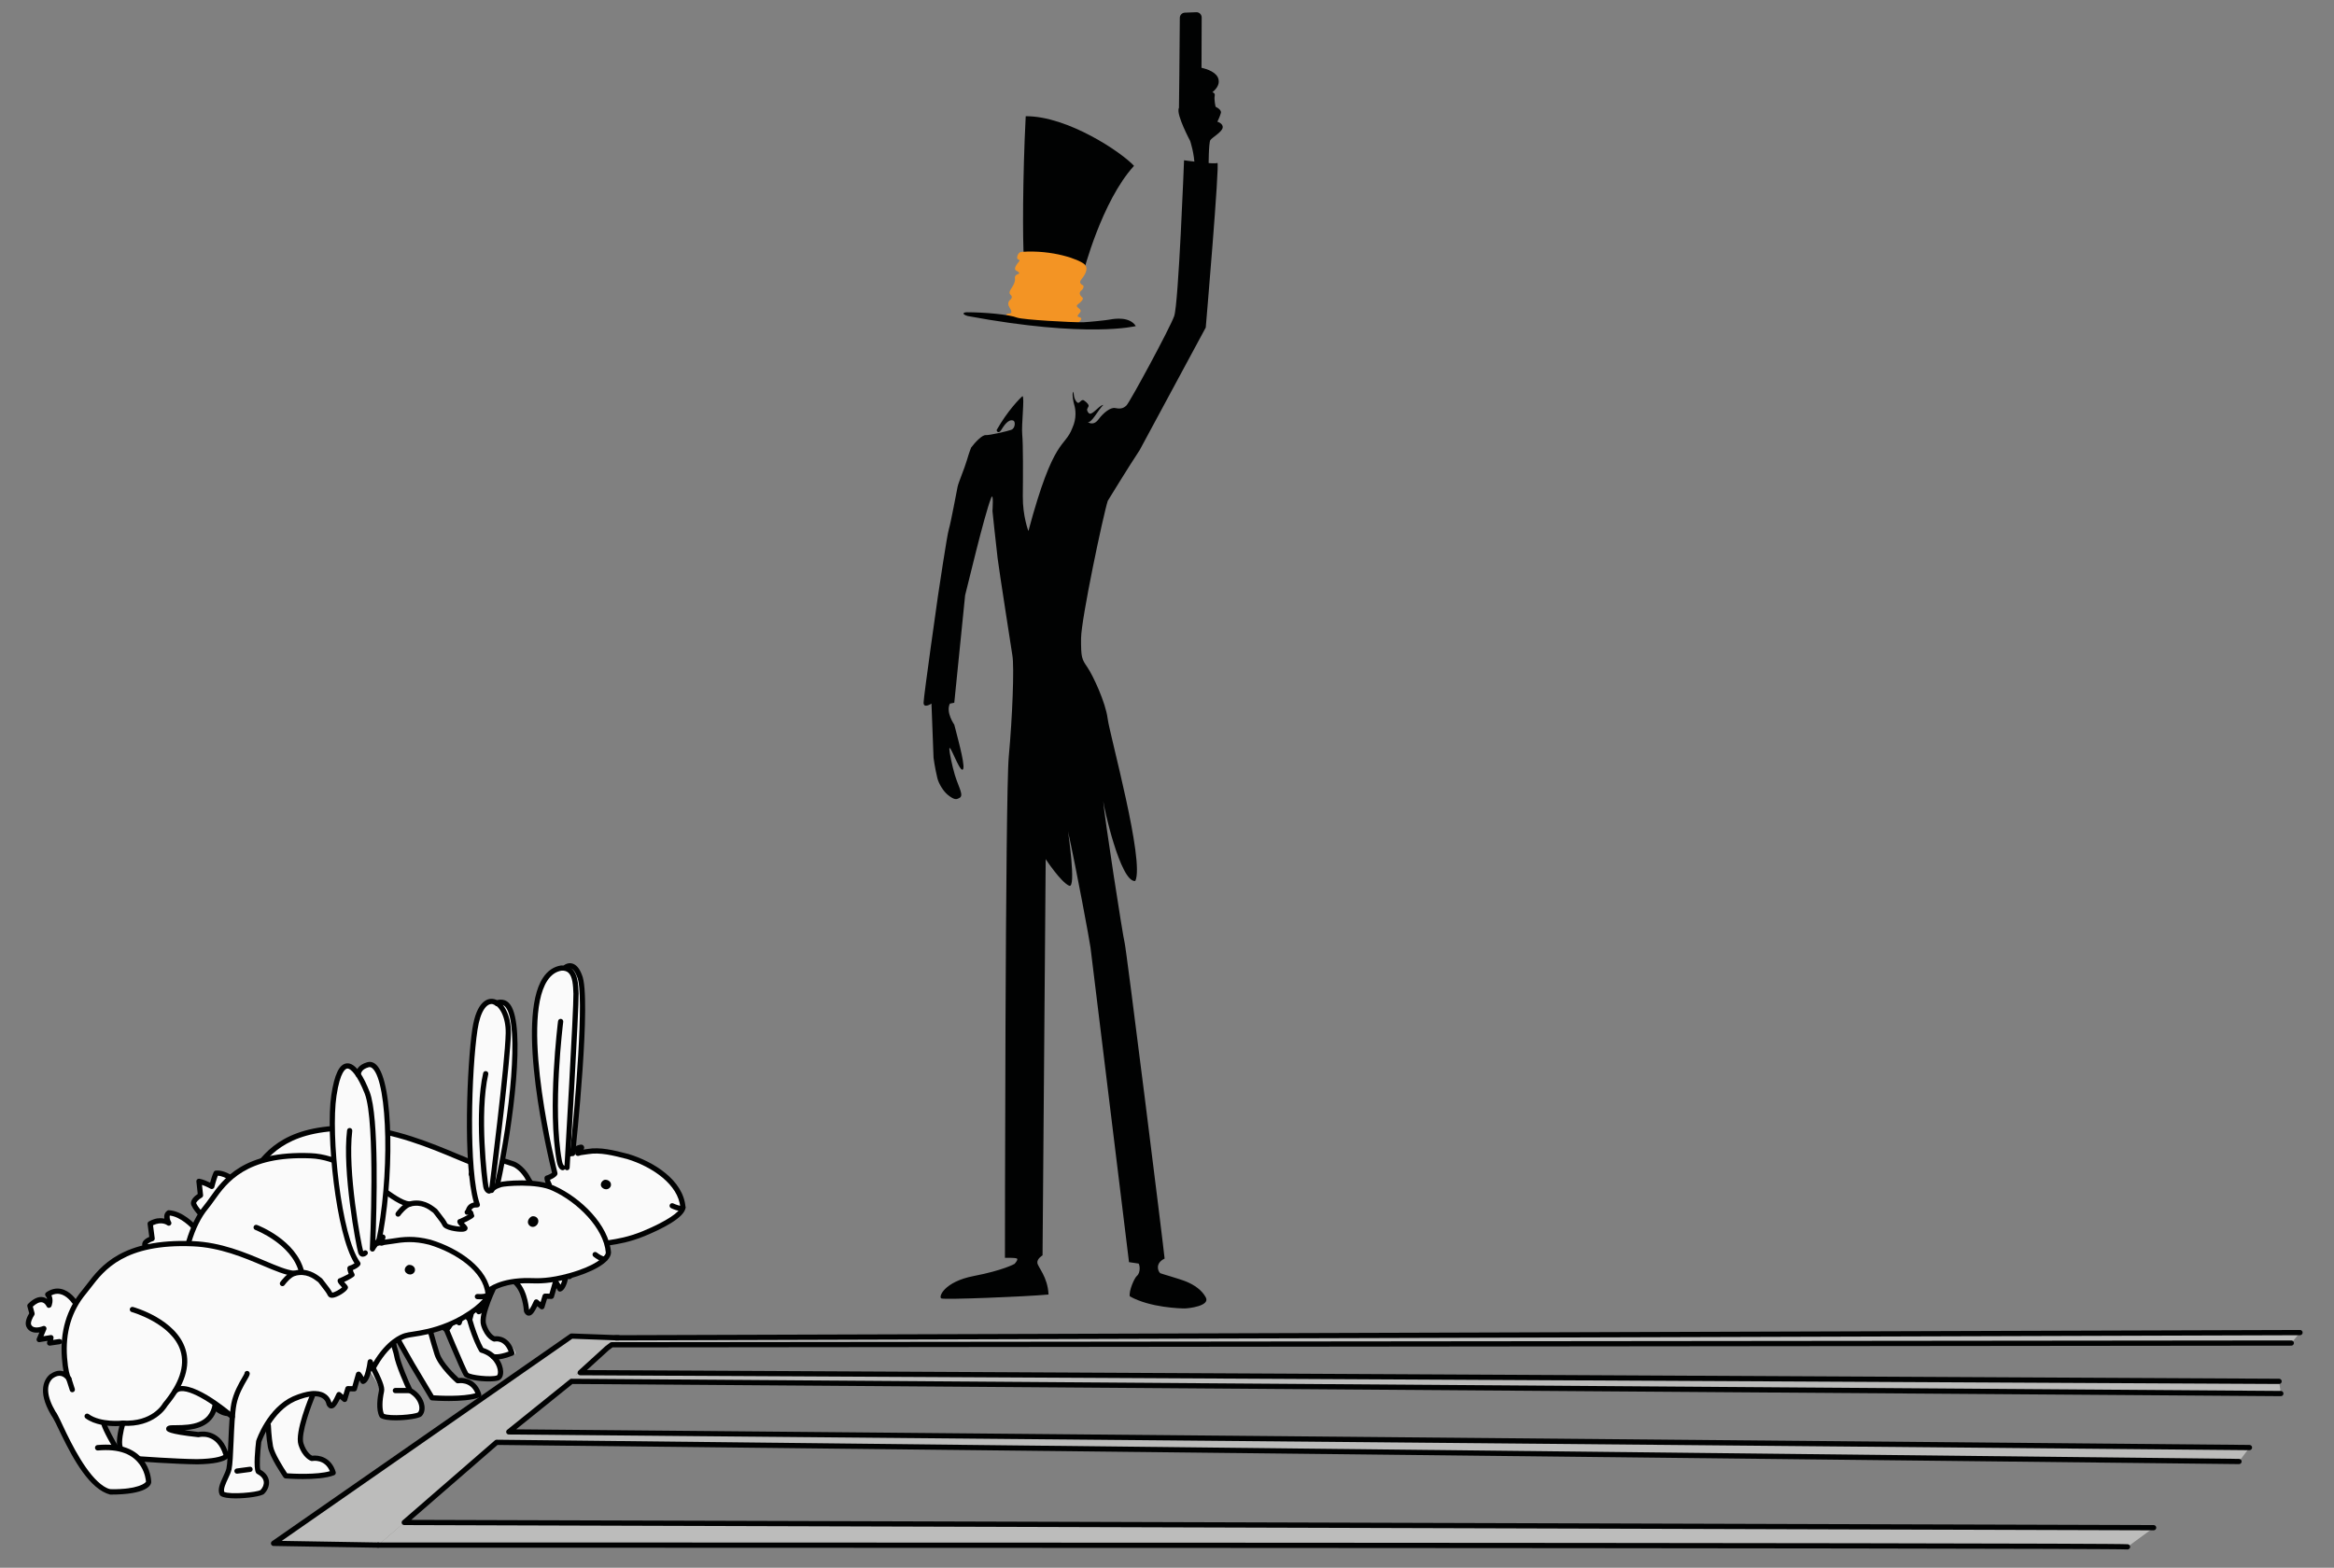 <?xml version="1.0" encoding="utf-8"?>
<!-- Generator: Adobe Illustrator 16.0.0, SVG Export Plug-In . SVG Version: 6.00 Build 0)  -->
<!DOCTYPE svg PUBLIC "-//W3C//DTD SVG 1.1//EN" "http://www.w3.org/Graphics/SVG/1.1/DTD/svg11.dtd">
<svg version="1.1" xmlns="http://www.w3.org/2000/svg" xmlns:xlink="http://www.w3.org/1999/xlink" x="0px" y="0px" width="446.5px"
	 height="300px" viewBox="0 0 446.5 300" enable-background="new 0 0 446.5 300" xml:space="preserve">
<rect x="0" y="0" width="446.5" height="300" fill="#808080" stroke="none"/>
<g id="Boden">
	<g id="Ebene_9">
	</g>
	<g>
		<polygon fill="#BCBCBB" points="436,264.334 111,262.667 107.75,264.125 436.333,266.667 		"/>
	</g>
	<g>
		<polygon fill="#BCBCBB" points="52.333,295.333 72.333,295.667 118.333,256 109.333,255.667 		"/>
	</g>
	<g>
		<polygon fill="#BCBCBB" points="94.999,276 428.333,279.667 430.333,277 97.333,274 		"/>
	</g>
	<g>
		<path fill="#BCBCBB" d="M412,292.334l-334.667-1.001l-5,4.334c0,0,331.667,0,334.667,0.333L412,292.334z"/>
	</g>
	<g>
		<polygon fill="#BCBCBB" points="117.75,256 440,255 438.333,257 117,257.333 		"/>
	</g>
	<g>
		<path fill="#010202" d="M117.75,256.5c-0.275,0-0.499-0.223-0.5-0.498c-0.001-0.276,0.222-0.501,0.499-0.502l322.249-1
			c0.001,0,0.002,0,0.002,0c0.275,0,0.499,0.223,0.5,0.498c0.001,0.276-0.223,0.501-0.498,0.502l-322.25,1
			C117.751,256.5,117.751,256.5,117.75,256.5z"/>
	</g>
	<g>
		<path fill="#010202" d="M407.001,296.5c-0.019,0-0.037-0.001-0.056-0.003c-3.245-0.326-331.298-0.33-334.612-0.33
			c-0.276,0-0.5-0.224-0.5-0.5s0.224-0.5,0.5-0.5c13.543,0,331.729,0.004,334.721,0.336c0.275,0.03,0.473,0.277,0.442,0.552
			C407.469,296.311,407.252,296.5,407.001,296.5z"/>
	</g>
	<g>
		<path fill="#010202" d="M436,264.834c-0.001,0-0.002,0-0.003,0l-325-1.667c-0.206-0.001-0.391-0.128-0.464-0.32
			s-0.022-0.411,0.13-0.55l5.125-4.667l0.908-0.694c0.087-0.066,0.193-0.103,0.303-0.103l321.333-0.333c0.001,0,0.001,0,0.001,0
			c0.276,0,0.5,0.224,0.5,0.499c0,0.276-0.224,0.501-0.499,0.501l-321.165,0.333l-0.741,0.564l-4.145,3.776l323.719,1.66
			c0.275,0.001,0.498,0.227,0.497,0.503C436.499,264.612,436.275,264.834,436,264.834z"/>
	</g>
	<g>
		<path fill="#010202" d="M72.333,296.167c-0.002,0-0.005,0-0.008,0l-20-0.334c-0.217-0.004-0.407-0.146-0.47-0.354
			c-0.063-0.207,0.015-0.432,0.193-0.556l57-39.666c0.089-0.062,0.194-0.089,0.304-0.09l9,0.333
			c0.276,0.011,0.491,0.242,0.481,0.519c-0.01,0.276-0.256,0.483-0.518,0.481l-8.833-0.327L53.89,294.859l18.452,0.308
			c0.276,0.005,0.496,0.232,0.492,0.509C72.829,295.948,72.606,296.167,72.333,296.167z"/>
	</g>
	<g>
		<path fill="#010202" d="M430.333,277.5c-0.001,0-0.003,0-0.005,0l-332.999-3c-0.211-0.002-0.398-0.137-0.468-0.336
			s-0.006-0.421,0.159-0.554l11.999-9.667c0.089-0.072,0.187-0.126,0.317-0.11l327.001,2.334c0.275,0.002,0.498,0.228,0.496,0.504
			c-0.002,0.274-0.226,0.496-0.5,0.496c-0.001,0-0.002,0-0.004,0l-326.822-2.333l-10.772,8.679l331.603,2.987
			c0.275,0.003,0.498,0.229,0.495,0.505C430.83,277.279,430.607,277.5,430.333,277.5z"/>
	</g>
	<g>
		<path fill="#010202" d="M412,292.834c0,0-0.001,0-0.002,0l-334.666-1.001c-0.208-0.001-0.395-0.131-0.467-0.326
			s-0.017-0.415,0.141-0.552l17.666-15.333c0.092-0.08,0.227-0.13,0.333-0.122l333.334,3.667c0.275,0.003,0.497,0.229,0.494,0.506
			c-0.003,0.273-0.227,0.494-0.5,0.494c-0.002,0-0.004,0-0.006,0l-333.144-3.665l-16.515,14.335l333.334,0.997
			c0.275,0.001,0.499,0.226,0.498,0.502C412.499,292.611,412.275,292.834,412,292.834z"/>
	</g>
</g>
<g id="Magier">
	<g>
		<path fill="#010202" d="M207.259,52.096c0,0,3.486-13.585,9.68-20.358c-2.304-2.531-12.656-9.548-20.716-9.499
			c-0.597,11.612-0.603,23.919-0.354,27.1c3.466,0.009,8.808,1.208,11.339,2.95"/>
	</g>
	<g>
		<path fill="#F39424" d="M206.248,61.778c0,0,1.074-0.812,0.358-1.029c-0.716-0.216-0.461-0.322-0.22-0.668
			c0.242-0.346,0.639-0.558,0.056-1.025c-0.583-0.468-0.62-0.584,0.057-1.057c0.862-0.763,0.751-0.971,0.369-1.25
			c-0.315-0.285-0.479-0.801-0.012-1.162c0.466-0.36,0.515-0.894,0.328-0.985c-0.187-0.091-0.881-0.448-0.358-1.085
			c0.522-0.639,1.627-2.098,0.597-2.981c-1.031-0.883-6-2.772-12.024-2.337c-0.624,0.02-1.051,1.197-0.682,1.394
			s0.417,0.189,0.199,0.49c-0.219,0.302-1.256,1.406-0.417,1.75c0.446,0.209,0.626,0.506,0.309,0.602
			c-0.316,0.097-0.726,0.292-0.646,0.828c0.081,0.535-0.165,1.12-0.594,1.772c-0.429,0.652-0.629,1.036-0.208,1.416
			c0.421,0.379,0.077,0.774-0.083,0.894c-0.161,0.119-0.683,0.647-0.18,1.436c0.505,0.79,0.493,1.201,0.014,1.21
			c-0.479,0.009-1.09,0.167,0.069,0.933C194.443,61.356,204.041,62.36,206.248,61.778"/>
	</g>
	<g>
		<path fill="#010202" d="M217.282,62.395c0,0-9.092,2.359-32.149-1.919c-1.164-0.346-0.944-0.692-0.188-0.724
			c3.302,0,8.083,0.409,9.657,1.038c1.258,0.41,10.319,0.912,12.614,0.881c1.195-0.063,4.404-0.377,5.19-0.535
			C213.193,60.979,216.117,60.539,217.282,62.395z"/>
	</g>
	<g>
		<path fill="#010202" d="M184.63,113.91c0.239-0.809,3.685-15.444,4.985-18.645c0.506-1.249,0.248,2.507,0.248,2.507
			s0.6,5.878,0.987,9.077c0.255,2.114,2.821,18.564,2.821,18.564c0.383,2.114,0,11.929-0.689,19.359
			c-0.688,7.429-0.733,95.927-0.733,95.927s1.989-0.068,2.295,0.134c0.307,0.205-0.459,1.022-0.459,1.022s-2.142,1.227-7.805,2.318
			c-5.662,1.091-6.809,4.021-6.197,4.295c0.612,0.272,16.068-0.342,20.505-0.751c-0.152-3.407-2.064-5.247-2.142-6.065
			c-0.077-0.819,0.996-1.432,0.996-1.432l0.602-75.821c0,0,2.856,4.362,4.489,5.09c1.433,0.639-0.258-10.606-0.204-10.359
			c1.632,7.451,4.146,21.015,4.286,22.175c0.228,1.908,7.367,60.216,7.367,60.216s0.917,0.136,1.836,0.271
			c0.23,0.273,0.413,1.734-0.331,2.364c-0.509,0.432-1.581,2.953-1.351,3.908c3.876,2.181,9.793,2.316,10.481,2.316
			c0.688,0,4.938-0.461,4.056-2.111c-0.766-1.432-2.218-2.388-3.672-3c-1.271-0.537-4.968-1.562-5.051-1.637
			c-0.459-0.408-0.994-1.908,0.841-2.794c-0.152-1.909-7.343-59.42-7.647-60.443c-0.307-1.021-4.006-24.856-4.082-27.083
			c0,0.75,3.264,15.632,6.121,15.27c1.837-3.75-4.908-28.021-5.291-31.087c-0.382-3.068-2.806-8.249-3.877-9.816
			c-1.071-1.567-1.229-1.841-1.206-5.519c0.022-3.678,4.212-23.5,5.106-26.319c0,0,4.091-6.688,6.103-9.708l12.644-23.461
			c0,0,2.727-31.833,2.223-31.499c-0.503,0.335-6.375-0.503-6.375-0.503s-1.048,27.471-1.887,29.82
			c-0.839,2.349-8.451,16.416-9.121,17.086c-0.671,0.672-1.343,0.672-2.182,0.504c-0.838-0.168-2.181,0.839-3.187,2.181
			c-1.006,1.343-2.014,0.504-2.014,0.504c0.738,0.17,1.88-2.213,2.951-3.293c-0.958,0.148-2.25,2.317-2.852,1.51
			c-0.491-0.669-0.147-0.798,0-1.174c0.186-0.306-0.285-0.799-0.838-1.174c-0.553-0.375-0.859,0.704-1.265,0.397
			s-0.645-0.909-0.701-1.534c-0.057-0.625-0.074-0.681-0.185-0.273c-0.11,0.409,0.074,1.568,0.295,2.318
			c0.223,0.749,0.493,2.478-0.393,4.387c-1.476,3.851-3.526,1.503-8.395,19.691c0,0-1.107-2.852-1.07-6.669
			c0.036-3.817,0.074-9.85-0.111-11.792c-0.184-1.943,0.481-7.099,0.055-7.36c-0.538,0.454-2.882,2.836-4.948,6.484
			c0,0.34,0.406,0.715,0.848,0.034c0.443-0.683,1.365-2.284,2.397-1.807c0.369,0.238,0.296,1.465-0.442,1.738
			c-0.738,0.271-4.213,1.07-4.883,1.013c-0.669-0.057-1.987,1.297-2.804,2.386c0,0-0.368,0.886-0.811,2.419
			c-0.443,1.534-1.586,4.194-1.771,5.046c-0.184,0.853-1.303,6.935-1.672,8.127c-0.369,1.193-1.983,12.112-2.095,12.828
			c0,0-2.746,19.232-2.746,20.406s1.509,0.167,1.509,0.167l0.176,4.591l0.222,5.789c0,0,0.239,1.866,0.73,3.884
			c0.268,1.102,1.177,2.522,1.955,3.163c1.426,1.174,1.783,0.841,2.18,0.671c1.049-0.45-0.021-1.934-0.787-4.431
			c-0.521-1.699-1.057-4.421-1.057-4.964c0-1.343,1.844,4.11,2.516,3.942c0.67-0.168-0.565-4.758-1.572-8.618
			c0,0-1.678-2.349-0.839-4.027c0.839-0.167,0.839-0.167,0.839-0.167L184.63,113.91z"/>
	</g>
	<g>
		<path fill="#010202" d="M182.423,123.682"/>
	</g>
	<g>
		<path fill="#010202" d="M231.209,31.845c0,0,0-4.53,0.335-5.033c0.336-0.502,2.181-1.51,2.349-2.349
			c0.167-0.838-1.007-1.175-1.007-1.175s0.504-1.006,0.671-1.677c0.168-0.671-1.006-1.175-1.006-1.175s-0.335-1.342-0.168-2.18
			c0.168-0.839-1.678-0.839-1.678-0.839s1.51-2.349,0.503-3.859c-1.006-1.51-5.201,6.04-5.704,7.214
			c-0.503,1.174,2.181,6.208,2.181,6.208s0.839,2.516,0.839,4.865"/>
	</g>
	<g>
		<path fill="#010202" d="M226.535,20.765c0.034-0.24,0.167-17.343,0.167-17.343l2.181-0.084l-0.034,10.474
			c0,0,5.866,0.785,1.963,3.43"/>
		<path fill="#010202" d="M226.536,21.765c-0.046,0-0.093-0.003-0.141-0.01c-0.527-0.074-0.9-0.547-0.857-1.071
			c0.026-0.599,0.112-10.633,0.164-17.271c0.004-0.534,0.428-0.971,0.961-0.991l2.181-0.084c0.275-0.019,0.537,0.09,0.733,0.28
			c0.196,0.189,0.307,0.45,0.306,0.723l-0.031,9.635c1.188,0.265,2.939,0.875,3.252,2.204c0.231,0.982-0.351,1.954-1.731,2.889
			c-0.458,0.311-1.079,0.19-1.389-0.267c-0.31-0.457-0.19-1.079,0.267-1.389c0.613-0.416,0.814-0.685,0.877-0.794
			c-0.277-0.293-1.412-0.683-2.412-0.816c-0.498-0.066-0.869-0.492-0.867-0.995l0.03-9.431l-0.185,0.007
			c-0.128,16.225-0.158,16.438-0.17,16.52C227.455,21.404,227.026,21.765,226.536,21.765z"/>
	</g>
</g>
<g id="Hase_3">
	<g id="Ebene_4_Kopie_2">
		<g>
			<path fill="#FAFAFA" d="M95.475,244.451c4.253-0.654,5.561,5.97,5.643,6.869c1.063-0.49,1.485-2.179,1.485-2.179l1.064,0.908
				l0.612-2.018l1.208,0.027l0.777-2.709l0.989,1.472c0,0,1.219-2.126,1.219-3.843c0.491,0.326,0.478,1.293,0.478,1.293
				s2.734-5.342,6.169-6.2c3.435-0.858,12.497-2.536,15.522-6.543c-1.034-5.912-7.605-11.94-19.627-11.04
				c-0.992,0.073,0.246-0.9-1.39-0.409c1.227-7.359,3.026-33.122,0.164-35.247c-1.308,0-1.227,0.326-1.227,0.326
				s-1.227-0.163-2.699,0.572c-2.699,1.636-5.889,8.506-0.572,34.758l0.866,4.071l-1.494,0.868l0.394,1.229l-2.383,1.355
				l-1.554-2.534c0,0-3.026-2.536-4.335-3.354c-1.308-0.817-3.68,0.164-4.907,0.817c-4.253-1.391-13.575-5.725-17.991-6.379
				c-2.461-0.365-18.155-4.66-27.56,10.47c0,0-2.617-2.536-4.989-2.536c-0.409,0.817-0.818,2.535-0.818,2.535
				s-1.39-1.473-2.29-0.491c0.49,1.063-0.082,2.291-0.082,2.291s-1.309,0.734-1.063,1.635c0.245,0.899,2.29,1.718,3.107,1.309
				c-0.736,1.309-0.899,1.882-0.899,1.882H41.5l-0.163,0.735l2.78-0.327c0,0-0.164,4.253,0.736,6.706
				c-1.635-0.735-2.944-1.146-3.925,1.39c-0.981,2.536,1.962,6.299,3.435,9.406c1.472,3.106,4.743,9.732,7.851,10.304
				c3.108,0.572,7.851-0.409,7.851-1.636s-2.208-4.089-2.208-4.089s-3.189-2.046-4.007-1.963c-1.145-1.718-2.126-4.416-2.126-4.416
				l3.271,0.163l-0.573,3.926c0,0,3.272,2.617,7.524,2.944c4.252,0.327,11.612,0,12.43-0.981c-0.409-2.372-1.88-4.172-5.07-4.089
				c-3.844-0.409-4.989-0.899-4.989-0.899s7.85,0.734,8.586-6.381c1.554,0.9,9.978,3.927,9.978,3.927l5.97,14.721
				c0,0,6.46,1.227,6.788,0.49s-0.981-3.599-0.981-3.599s3.909-0.494,3.917-1.064c0.008-0.57-1.562-3.027-4.007-2.699
				C94.567,256.226,89.586,255.41,95.475,244.451"/>
		</g>
	</g>
	<g>
		<path fill="#010202" d="M93.461,264.345c-1.768,0-4.049-0.312-4.657-0.997c-0.559-0.629-5.03-11.473-6.386-14.781
			c-0.037-0.09-0.047-0.189-0.028-0.285c0.344-1.767,1.184-4.167,1.797-5.919c0.295-0.843,0.628-1.795,0.669-2.041
			c-0.02-0.225,0.116-0.442,0.339-0.518c0.263-0.088,0.545,0.054,0.633,0.315c0.09,0.271,0.025,0.511-0.697,2.573
			c-0.586,1.675-1.383,3.951-1.73,5.635c2.174,5.299,5.721,13.769,6.162,14.369c0.404,0.446,4.367,0.908,5.499,0.502
			c0.09-0.032,0.21-0.273,0.197-0.708c-0.034-1.099-0.935-2.979-3.274-3.655c-0.121-0.035-0.223-0.113-0.289-0.221
			c-1.168-1.92-2.885-6.934-2.685-8.268c-0.006-0.071,0.042-3.545,4.94-5.779c1.737-0.741,3.224-0.731,4.431,0.022
			c2.336,1.459,2.762,5.233,2.828,6.061c0.306-0.377,0.709-1.181,0.933-1.705c0.062-0.146,0.191-0.254,0.346-0.29
			c0.155-0.041,0.318,0.003,0.439,0.106l0.482,0.411l0.39-1.286c0.065-0.215,0.277-0.358,0.49-0.354l0.822,0.019l0.671-2.338
			c0.05-0.174,0.191-0.325,0.367-0.371c0.376-0.094,0.603,0.119,1.092,0.997c0.279-0.565,0.585-1.742,0.733-2.921
			c0.028-0.229,0.21-0.408,0.439-0.436c0.228-0.019,0.447,0.108,0.526,0.323l0.104,0.28c2.521-4.231,5.151-5.271,5.938-5.494
			c0.399-0.114,0.899-0.19,1.532-0.288c1.46-0.224,3.667-0.562,6.446-1.708c4.702-1.94,7.171-3.764,7.181-4.562
			c-0.338-4.343-5.364-7.784-10.195-9.248c-2.744-0.701-5.133-1.307-7.401-0.937c-0.456,0.075-0.767,0.114-1.002,0.144
			c-0.377,0.047-0.504,0.062-0.744,0.163c-0.207,0.089-0.511,0.029-0.651-0.148c-0.127-0.162-0.145-0.318-0.084-0.495
			c-0.264,0.169-0.486,0.355-0.556,0.51c-0.113,0.251-0.407,0.366-0.661,0.25c-0.252-0.114-0.364-0.41-0.25-0.662
			c0.364-0.806,2.138-1.726,2.744-1.565c0.237,0.063,0.442,0.352,0.417,0.596c-0.011,0.109-0.05,0.203-0.136,0.335
			c0.197-0.025,0.442-0.06,0.761-0.112c2.476-0.408,4.958,0.226,7.833,0.96c4.8,1.454,10.522,4.987,10.925,10.178
			c-0.022,2.019-4.896,4.322-7.798,5.52c-2.891,1.193-5.169,1.542-6.677,1.772c-0.599,0.092-1.071,0.164-1.409,0.261
			c-0.747,0.213-3.376,1.271-5.865,5.954c-0.092,0.174-0.276,0.287-0.475,0.265c-0.087-0.006-0.17-0.035-0.241-0.081
			c-0.264,1.106-0.709,2.263-1.433,2.451c-0.226,0.058-0.459-0.046-0.568-0.25c-0.081-0.153-0.153-0.287-0.217-0.403l-0.49,1.709
			c-0.062,0.219-0.282,0.362-0.492,0.362l-0.828-0.019l-0.501,1.654c-0.049,0.161-0.176,0.287-0.338,0.334
			c-0.163,0.047-0.337,0.011-0.465-0.1l-0.56-0.478c-0.253,0.52-0.627,1.209-0.973,1.529c-0.34,0.317-0.666,0.297-0.83,0.258
			c-0.482-0.116-0.691-0.635-0.729-0.738c-0.016-0.046-0.026-0.095-0.029-0.144c-0.002-0.04-0.238-4.09-2.371-5.42
			c-0.915-0.572-2.09-0.555-3.496,0.045c-4.307,1.965-4.35,4.908-4.35,4.938c-0.14,0.966,1.302,5.51,2.45,7.513
			c2.54,0.818,3.752,2.9,3.803,4.526c0.026,0.851-0.295,1.479-0.859,1.681C95.023,264.274,94.299,264.345,93.461,264.345z"/>
	</g>
	<g>
		<path fill="#010202" d="M52.81,263c-0.011,0-0.021,0-0.033,0c-3.815,0-6.883-6.528-9.123-11.123
			c-0.791-1.622-1.474-3.141-1.983-3.818c-2.753-4.654-1.093-6.887-0.253-7.607c0.83-0.587,1.607-0.815,2.348-0.652
			c0.083,0.019,0.163,0.026,0.24,0.052c-0.118-0.604-0.227-1.411-0.307-2.469c-0.378-4.966,0.893-9.241,3.777-12.702
			c0.29-0.347,0.583-0.733,0.896-1.142c2.637-3.448,6.611-8.65,19.922-8.135c7.008,0.277,14.467,3.407,19.404,5.479
			c1.939,0.813,3.505,1.471,4.27,1.615c2.124-1.723,4.69-0.819,5.802-0.429c0.184,0.065,0.331,0.118,0.431,0.141
			c1.584,0.493,2.894,2.353,3.196,2.976c0.175,0.361,0.789,1.284,1.375,2.082c0.269-0.108,1.137-0.531,1.628-0.795
			c-0.15-0.386-0.25-0.845-0.24-1.067c0.011-0.226,0.171-0.416,0.392-0.465c0.259-0.057,0.803-0.324,1.053-0.516
			c-0.765-3.085-7.037-29.268-1.734-37.319c0.882-1.34,2.048-2.133,3.464-2.358c0.906-0.037,1.596,0.197,2.111,0.68
			c1.047,0.982,1.188,2.786,1.248,4.705c0.081,2.61-1.645,32.077-1.718,33.33c-0.016,0.275-0.251,0.501-0.528,0.47
			c-0.276-0.016-0.486-0.253-0.47-0.528c0.018-0.307,1.796-30.674,1.716-33.24c-0.051-1.633-0.165-3.287-0.932-4.007
			c-0.318-0.299-0.751-0.448-1.332-0.415c-1.082,0.176-1.993,0.804-2.724,1.914c-5.278,8.015,1.86,36.496,1.933,36.782
			c0.031,0.125,0.014,0.257-0.05,0.369c-0.237,0.419-0.898,0.765-1.369,0.956c0.061,0.227,0.156,0.493,0.222,0.579
			c0.113,0.148,0.144,0.36,0.064,0.529c-0.077,0.161-1.099,0.772-1.92,1.124c0.076,0.086,0.153,0.17,0.211,0.233
			c0.226,0.245,0.368,0.403,0.448,0.552c0.066,0.124,0.077,0.271,0.029,0.403c-0.068,0.19-0.301,0.369-0.502,0.38
			c-0.905,0.045-3.256-3.901-3.276-3.941c-0.277-0.571-1.407-2.089-2.554-2.446c-0.086-0.018-0.272-0.081-0.505-0.163
			c-1.142-0.4-3.267-1.148-4.983,0.384c-0.101,0.091-0.232,0.139-0.371,0.126c-0.832-0.063-2.4-0.722-4.774-1.718
			c-4.87-2.044-12.229-5.133-19.056-5.402c-12.787-0.508-16.577,4.458-19.089,7.741c-0.321,0.42-0.623,0.815-0.921,1.173
			c-2.712,3.254-3.906,7.285-3.548,11.982c0.187,2.448,0.515,3.301,0.64,3.544c0.07,0.096,0.107,0.16,0.113,0.17
			c0.122,0.212,0.073,0.48-0.115,0.636s-0.461,0.151-0.646-0.009c-0.049-0.043-0.116-0.118-0.191-0.25
			c-0.147-0.189-0.477-0.543-0.954-0.646c-0.456-0.099-0.961,0.05-1.511,0.437c-1.333,1.147-1.176,3.421,0.47,6.207
			c0.536,0.709,1.238,2.383,2.052,4.052C46.558,255.551,49.587,262,52.778,262c0.01,0,0.021,0,0.032,0
			c5.46,0,6.518-1.201,6.679-1.404c-0.023-0.334-0.158-1.584-0.923-2.834c-1.443-2.359-4.094-3.385-8.108-3.021
			c-0.274,0.023-0.518-0.207-0.543-0.482c-0.025-0.274,0.178-0.532,0.453-0.558c4.369-0.396,7.413,0.75,9.052,3.429
			c1.063,1.735,1.075,3.502,1.075,3.566C60.433,261.229,59.707,263,52.81,263z"/>
	</g>
	<g>
		<path fill="#010202" d="M53.803,250.169c-1.498,0-3.946-0.221-5.649-1.47c-0.223-0.163-0.271-0.477-0.107-0.699
			c0.164-0.223,0.476-0.271,0.699-0.107c2.263,1.661,6.313,1.221,6.354,1.215c5.607,0.306,7.56-3.223,7.579-3.259
			c0.016-0.029,0.035-0.058,0.056-0.083c3.029-3.63,4.116-6.912,3.231-9.756c-1.592-5.111-9.076-7.249-9.151-7.271
			c-0.266-0.074-0.422-0.35-0.348-0.615c0.074-0.267,0.351-0.422,0.615-0.348c0.329,0.091,8.081,2.301,9.837,7.934
			c0.992,3.18-0.148,6.767-3.388,10.661c-0.28,0.483-2.557,4.07-8.403,3.732C55.096,250.11,54.576,250.169,53.803,250.169z"/>
	</g>
	<g>
		<path fill="#010202" d="M115.952,227.578L115.952,227.578c-0.192,0-0.387-0.057-0.562-0.165c-0.399-0.246-0.453-0.574-0.449-0.747
			c0.008-0.39,0.292-0.688,0.555-0.836c0.241-0.133,0.589-0.062,0.672-0.026c0.604,0.201,0.764,0.678,0.708,1.021
			C116.806,227.254,116.408,227.578,115.952,227.578z"/>
	</g>
	<g>
		<path fill="#010202" d="M130.248,231.735c-0.607,0-1.395-0.321-1.873-0.547c-0.25-0.118-0.356-0.416-0.239-0.665
			c0.118-0.249,0.416-0.357,0.666-0.239c0.541,0.255,1.179,0.454,1.437,0.456c0.121-0.163,0.337-0.24,0.542-0.181
			c0.265,0.078,0.417,0.355,0.338,0.621c-0.062,0.211-0.21,0.379-0.417,0.472C130.572,231.711,130.417,231.735,130.248,231.735z"/>
	</g>
	<g>
		<path fill="#010202" d="M94.913,260.159c-0.47,0-0.71-0.087-0.789-0.123c-0.251-0.114-0.363-0.41-0.249-0.662
			c0.111-0.244,0.396-0.355,0.643-0.257c0.05,0.016,0.807,0.222,2.781-0.487c-0.889-2.301-2.542-1.938-2.615-1.918
			c-0.088,0.021-0.179,0.018-0.266-0.009c-0.063-0.021-1.565-0.516-2.371-3.022c-0.778-2.423,2.454-8.533,2.825-9.222
			c0.131-0.243,0.433-0.332,0.677-0.203c0.243,0.131,0.334,0.435,0.203,0.678c-0.952,1.768-3.303,6.729-2.753,8.44
			c0.535,1.663,1.361,2.2,1.635,2.337c0.645-0.07,2.833-0.063,3.773,3.072c0.075,0.249-0.054,0.514-0.296,0.608
			C96.545,260.009,95.531,260.159,94.913,260.159z"/>
	</g>
	<g>
		<path fill="#010202" d="M82.567,248.892c-0.071,0-0.144-0.016-0.213-0.048c-5.725-2.701-15.414-6.432-17.045-4.924
			c-0.203,0.187-0.519,0.174-0.707-0.029c-0.187-0.203-0.174-0.52,0.029-0.707c2.603-2.396,15.576,3.542,18.15,4.756
			c0.25,0.118,0.356,0.416,0.239,0.665C82.934,248.786,82.754,248.892,82.567,248.892z"/>
	</g>
	<g>
		<path fill="#010202" d="M41.417,235.057c-0.14,0-0.274-0.059-0.37-0.163c-0.111-0.123-0.155-0.292-0.117-0.453l0.089-0.373
			l-2.776,0.089c-0.145,0.001-0.286-0.055-0.384-0.162c-0.099-0.107-0.146-0.252-0.128-0.396l0.137-1.157
			c-0.297-0.323-0.907-1.035-1.239-1.767c-0.43-0.947,0.625-1.816,1.197-2.201l-0.258-2.368c-0.017-0.157,0.042-0.314,0.158-0.422
			c0.117-0.106,0.277-0.151,0.434-0.123c0.714,0.139,1.514,0.487,2.036,0.742c0.168-0.602,0.439-1.504,0.69-2.022
			c0.074-0.152,0.22-0.258,0.388-0.278c2.168-0.273,4.963,2.272,5.081,2.38c0.203,0.187,0.217,0.503,0.03,0.706
			c-0.187,0.205-0.504,0.217-0.706,0.03c-0.666-0.61-2.601-2.1-4.008-2.137c-0.32,0.804-0.664,2.159-0.667,2.174
			c-0.038,0.151-0.145,0.276-0.288,0.338c-0.144,0.06-0.307,0.053-0.443-0.024c-0.01-0.006-0.806-0.453-1.631-0.739l0.212,1.947
			c0.021,0.196-0.076,0.387-0.247,0.486c-0.603,0.35-1.151,0.914-1.068,1.098c0.367,0.808,1.198,1.646,1.207,1.653
			c0.108,0.108,0.161,0.26,0.143,0.412l-0.096,0.812l2.851-0.091c0.151-0.005,0.305,0.063,0.404,0.185
			c0.099,0.12,0.135,0.28,0.099,0.432l-0.07,0.294l1.125-0.162c0.28-0.037,0.527,0.15,0.566,0.424
			c0.039,0.273-0.151,0.527-0.424,0.566l-1.855,0.267C41.464,235.055,41.44,235.057,41.417,235.057z"/>
	</g>
	<g>
		<path fill="#010202" d="M69.146,257.347c-4.151-0.046-10.851-0.532-10.918-0.537c-0.275-0.021-0.482-0.26-0.462-0.535
			c0.02-0.276,0.249-0.488,0.535-0.463c0.067,0.005,6.736,0.49,10.757,0.537c3.101-0.059,4.414-0.448,4.973-0.761
			c-1.308-4.178-4.409-3.391-4.546-3.354c-0.06,0.017-0.123,0.021-0.185,0.015c-5.784-0.632-5.917-1.117-6.004-1.438
			c-0.063-0.232,0.024-0.472,0.229-0.625c0.232-0.174,0.576-0.22,1.398-0.315c2.234-0.259,6.882-0.797,7.483-5.483
			c0.036-0.274,0.29-0.47,0.56-0.433c0.274,0.035,0.468,0.286,0.433,0.56c-0.628,4.893-5,5.902-7.552,6.25
			c1.004,0.174,2.296,0.352,3.483,0.482c0.673-0.134,4.393-0.611,5.765,4.413c0.05,0.185-0.009,0.381-0.152,0.508
			C74.104,256.903,72.208,257.29,69.146,257.347z"/>
	</g>
	<g>
		<path fill="#010202" d="M90.158,225.16c-0.128,0-0.256-0.049-0.354-0.146c-0.195-0.195-0.195-0.512,0-0.707
			c0.031-0.031,0.777-0.773,2.021-1.687c0.223-0.164,0.535-0.116,0.699,0.107c0.163,0.223,0.115,0.536-0.107,0.699
			c-1.177,0.863-1.898,1.58-1.905,1.587C90.414,225.111,90.286,225.16,90.158,225.16z"/>
	</g>
	<g>
		<path fill="#010202" d="M45.67,243.807c-0.211,0-0.408-0.135-0.476-0.348l-0.655-2.044c-0.084-0.263,0.061-0.544,0.323-0.629
			c0.264-0.08,0.545,0.061,0.629,0.324l0.655,2.044c0.084,0.263-0.061,0.544-0.323,0.629
			C45.772,243.799,45.721,243.807,45.67,243.807z"/>
	</g>
	<g>
		<path fill="#010202" d="M53.848,254.685c-0.17,0-0.335-0.087-0.429-0.243c-0.082-0.136-2.004-3.351-2.346-4.716
			c-0.067-0.268,0.096-0.539,0.363-0.606c0.267-0.064,0.54,0.096,0.606,0.364c0.254,1.014,1.699,3.552,2.234,4.444
			c0.142,0.236,0.065,0.544-0.171,0.686C54.024,254.662,53.935,254.685,53.848,254.685z"/>
	</g>
	<g>
		<path fill="#010202" d="M54.666,254.685c-0.202,0-0.393-0.124-0.468-0.324c-0.534-1.426,0.375-4.548,0.48-4.899
			c0.079-0.265,0.356-0.417,0.623-0.335c0.265,0.079,0.415,0.357,0.335,0.622c-0.36,1.203-0.815,3.424-0.501,4.261
			c0.097,0.259-0.034,0.547-0.292,0.644C54.783,254.675,54.724,254.685,54.666,254.685z"/>
	</g>
	<g>
		<path fill="#010202" d="M109.541,221.234c-0.018,0-0.036-0.001-0.054-0.003c-0.274-0.029-0.473-0.275-0.444-0.55
			c0.883-8.287,2.847-30.508,1.352-33.76c-0.338-0.904-0.748-1.451-1.17-1.576c-0.366-0.106-0.675,0.119-0.688,0.129
			c-0.219,0.163-0.532,0.122-0.698-0.094c-0.167-0.218-0.131-0.525,0.083-0.695c0.259-0.204,0.877-0.499,1.563-0.306
			c0.764,0.215,1.38,0.94,1.833,2.159c1.902,4.132-1.149,33.021-1.28,34.248C110.01,221.044,109.793,221.234,109.541,221.234z"/>
	</g>
	<g>
		<path fill="#010202" d="M107.66,223.933c-0.246,0-0.85-0.158-1.145-1.628c-1.875-10.108,0.219-26.737,0.24-26.904
			c0.036-0.273,0.285-0.468,0.56-0.433c0.274,0.035,0.468,0.286,0.433,0.56c-0.021,0.165-2.095,16.642-0.25,26.588
			c0.117,0.582,0.26,0.784,0.307,0.839c0.206,0.062,0.355,0.253,0.355,0.479C108.16,223.709,107.936,223.933,107.66,223.933z"/>
	</g>
</g>
<g id="Hase_2">
	<g id="Ebene_4_Kopie">
		<g>
			<path fill="#FAFAFA" d="M93.556,246.942c0,0,0.894-1.612,4.42-1.965c3.683-0.368,11.295,1.474,18.416-5.279
				c-1.146-6.549-8.594-15.838-21.117-12.974c1.228-7.364,6.262-30.979,0.859-34.908c-1.309,0-1.719,0.613-1.719,0.613
				s0.368-1.719-1.105-0.981c-2.7,1.638-5.156,23.45-2.127,38.797l-1.146,1.064l0.246,1.309l-2.046,1.146l0.655,1.31l-3.602-0.655
				c0,0-1.474-2.456-2.783-3.273c-1.31-0.818-3.11-1.227-4.338-0.573c-4.256-1.392-10.395-6.916-12.605-8.062
				s-20.38-5.647-28.237,12.483c0,0-2.457-2.539-5.035-2.907c0.573,1.311,0,1.965,0,1.965s-0.941-2.252-3.561,0.122
				c0.491,1.065,0.41,2.62,0.41,2.62s-1.638,0.654-1.393,1.555c0,0,1.391,1.023,2.21,0.614c-0.737,1.309-0.737,2.578-0.737,2.578
				l3.275,0.082l-0.164,0.736l2.782-0.327c0,0-0.164,4.256,0.737,6.712c-1.637-0.736-2.946-1.147-3.929,1.391
				c-0.982,2.538,1.965,6.304,3.438,9.414c1.473,3.109,4.747,9.74,7.857,10.312s7.857-0.409,7.857-1.637
				c0-1.229-2.21-4.094-2.21-4.094s-3.192-2.047-4.01-1.964c-1.146-1.719-2.128-4.42-2.128-4.42l3.274,0.164l-0.574,3.929
				c0,0,3.275,2.62,7.531,2.947c4.256,0.326,11.622,0,12.441-0.983c-0.409-2.374-1.882-4.175-5.075-4.093
				c-3.847-0.408-4.993-0.899-4.993-0.899s7.857,0,8.267-5.075c1.555,0.9,3.192,2.865,3.192,2.865s6.63,8.921,6.057,10.148
				c-0.573,1.229-0.206,3.315,0.203,4.134s5.852,0.328,7.244-0.245c1.392-0.574-0.326-3.151-1.718-3.889
				c-0.327-3.355-4.298-8.021-3.193-10.967c2.117,2.068,5.336,8.846,7.277,11.701c3.438,0.573,8.07,0.085,8.562-0.897
				c0.491-0.982-2.75-3.031-3.65-2.376c-1.719-1.965-4.699-3.518-5.966-12.111c1.801-0.246,3.519,1.309,3.601,2.21
				c1.064-0.491,1.637-1.964,1.637-1.964l1.064,0.899l0.736-2.128l1.064,0.164l0.899-1.76l0.724,1.229c0,0,0.75,1.595,0.75-0.125
				C92.574,250.952,93.556,246.942,93.556,246.942z"/>
		</g>
	</g>
	<g>
		<path fill="#010202" d="M75.708,271.796c-1.28,0-2.438-0.143-2.946-0.506c-0.063-0.046-0.115-0.105-0.152-0.174
			c-0.743-1.409-0.39-3.765-0.114-5.044c0.145-0.67-0.843-2.634-1.715-4.366c-1.349-2.681-2.743-5.453-2.394-7.248
			c0.575-2.959,0.706-5.737,0.643-6.078c-0.088-0.262,0.057-0.531,0.318-0.619c0.263-0.086,0.55,0.067,0.638,0.329
			c0.178,0.53-0.094,3.87-0.617,6.56c-0.284,1.46,1.152,4.313,2.306,6.607c1.251,2.487,2.008,4.062,1.799,5.026
			c-0.396,1.833-0.407,3.403-0.036,4.249c1.1,0.548,5.869,0.166,6.529-0.27c0.218-0.221,0.312-0.646,0.235-1.147
			c-0.12-0.776-0.709-1.917-1.978-2.577c-0.088-0.046-0.16-0.116-0.208-0.204c-0.512-0.938-2.376-5.244-2.634-6.916
			c-0.038-0.248-0.132-0.551-0.232-0.871c-0.505-1.623-1.268-4.074,2.967-6.005c2.646-1.128,4.648-1.314,5.96-0.559
			c0.963,0.556,1.229,1.444,1.293,1.751c0.307-0.37,0.718-1.19,0.945-1.723c0.062-0.146,0.191-0.254,0.346-0.29
			c0.153-0.042,0.318,0.003,0.438,0.106l0.483,0.413l0.391-1.287c0.051-0.166,0.184-0.295,0.353-0.338
			c0.169-0.047,0.347,0.003,0.473,0.123l0.797,0.769l0.528-2.108c0.017-0.067,0.047-0.131,0.09-0.186
			c0.104-0.135,0.283-0.207,0.452-0.195c0.245,0.021,0.464,0.126,1.071,1.199c0.392-0.593,0.946-1.974,1.336-3.406
			c0.025-0.094,0.078-0.179,0.15-0.243c0.096-0.085,2.419-2.096,8.049-2.009l0.306,0.01c1.402,0.048,3.518,0.12,7.313-0.933
			c4.812-1.337,6.99-3.111,7-3.944c-0.365-4.672-5.443-9.69-10.142-11.817c-3.067-1.53-9.325-0.881-9.803-0.725
			c-0.051,0.022-0.14,0.053-0.245,0.089c-0.379,0.129-1.014,0.346-1.199,0.755c-0.102,0.227-0.352,0.345-0.592,0.276
			c-0.238-0.067-0.392-0.299-0.36-0.545c0.031-0.242,3.083-24.309,3.188-30.024c0.059-3.196-1.301-5.46-2.608-5.57
			c-0.966-0.087-2.216,1.166-2.781,4.916c-1.158,7.682-1.77,27.042,0.436,33.341c0.055,0.155,0.029,0.328-0.069,0.461
			c-0.098,0.134-0.264,0.2-0.42,0.204c-0.719-0.034-0.969,0.198-1.12,0.488c0.322,0.198,0.39,0.536,0.431,0.738
			c0.008,0.039,0.013,0.078,0.025,0.11c0.122,0.149,0.114,0.302,0.031,0.477c-0.076,0.161-1.092,0.77-1.912,1.121
			c0.044,0.049,0.087,0.095,0.124,0.135c0.213,0.229,0.414,0.444,0.526,0.655c0.066,0.124,0.077,0.271,0.03,0.403
			c-0.171,0.48-0.785,0.514-1.016,0.526c-0.905,0.049-3.334-0.291-3.748-1.145c-0.237-0.49-0.586-0.938-1.28-1.832l-0.5-0.646
			c-0.062-0.045-0.135-0.101-0.218-0.164c-0.685-0.524-2.111-1.615-4.169-1.028c-0.058,0.017-0.117,0.022-0.175,0.019
			c-1.619-0.123-3.544-1.521-5.982-3.289c-3.539-2.568-7.944-5.765-12.938-5.962c-12.345-0.511-15.999,4.655-18.425,8.06
			c-0.408,0.573-0.794,1.115-1.183,1.582c-2.698,3.237-4.461,9.241-4.102,13.966c0.187,2.448,0.515,3.302,0.64,3.546
			c0.07,0.096,0.108,0.16,0.114,0.17c0.122,0.211,0.074,0.48-0.115,0.636c-0.188,0.155-0.46,0.151-0.646-0.008
			c-0.05-0.043-0.116-0.119-0.192-0.251c-0.147-0.189-0.476-0.543-0.954-0.646c-0.451-0.097-0.961,0.049-1.513,0.438
			c-1.335,1.147-1.177,3.423,0.471,6.213c0.536,0.709,1.239,2.389,2.052,4.059C37.559,263.539,40.591,270,43.785,270
			c0.011,0,0.022,0,0.032,0c5.466,0,6.524-1.207,6.686-1.41c-0.023-0.334-0.158-1.59-0.924-2.842
			c-1.446-2.361-4.103-3.388-8.116-3.023c-0.275,0.022-0.518-0.207-0.543-0.482c-0.025-0.274,0.178-0.533,0.453-0.559
			c4.367-0.397,7.418,0.751,9.059,3.432c1.064,1.737,1.076,3.51,1.076,3.574c-0.062,0.534-0.789,2.311-7.691,2.311
			c-0.011,0-0.021,0-0.033,0c-3.818,0-6.889-6.539-9.131-11.139c-0.791-1.623-1.475-3.144-1.984-3.823
			c-2.755-4.658-1.094-6.894-0.253-7.615c0.831-0.587,1.608-0.82,2.35-0.652c0.083,0.019,0.163,0.025,0.24,0.051
			c-0.118-0.604-0.227-1.411-0.307-2.47c-0.377-4.955,1.485-11.271,4.33-14.687c0.365-0.438,0.74-0.966,1.137-1.523
			c2.552-3.58,6.407-8.986,19.279-8.48c5.297,0.21,9.838,3.504,13.486,6.151c2.173,1.577,4.056,2.943,5.387,3.093
			c2.496-0.663,4.219,0.654,4.96,1.223c0.094,0.072,0.171,0.132,0.231,0.172c0.047,0.03,0.088,0.068,0.122,0.113l0.546,0.704
			c0.714,0.919,1.107,1.425,1.391,2.01c0.221,0.247,1.643,0.558,2.498,0.592c-0.252-0.272-0.479-0.533-0.56-0.804
			c-0.036-0.116-0.031-0.244,0.023-0.361c0.073-0.158,0.221-0.264,0.388-0.286c0.268-0.105,1.217-0.569,1.701-0.832
			c-0.001-0.005-0.002-0.01-0.003-0.015c-0.021,0.004-0.045,0.009-0.074,0.017c-0.017,0.005-0.035,0.01-0.054,0.014
			c-0.268,0.059-0.525-0.105-0.591-0.367c-0.051-0.203,0.031-0.409,0.191-0.526c0.012-0.029,0.024-0.063,0.038-0.1
			c0.141-0.369,0.442-1.154,1.518-1.358c-2.138-7.346-1.27-26.661-0.284-33.201c0.817-5.425,2.967-5.846,3.854-5.764
			c2.042,0.172,3.589,3.063,3.524,6.584c-0.094,5.064-2.387,23.685-3.033,28.837c0.25-0.119,0.49-0.2,0.673-0.263
			c0.078-0.027,0.145-0.049,0.193-0.069c0.616-0.259,7.24-0.933,10.607,0.749c4.877,2.207,10.301,7.409,10.711,12.687
			c-0.024,2.08-4.18,3.954-7.731,4.94c-3.943,1.095-6.239,1.014-7.615,0.97l-0.293-0.01c-4.543-0.091-6.763,1.318-7.257,1.676
			c-0.43,1.542-1.261,3.978-2.277,4.242c-0.222,0.059-0.458-0.046-0.567-0.25c-0.119-0.225-0.222-0.411-0.31-0.565l-0.482,1.926
			c-0.043,0.174-0.175,0.311-0.347,0.359c-0.171,0.05-0.356,0.004-0.484-0.12l-0.832-0.801l-0.375,1.237
			c-0.049,0.161-0.176,0.287-0.338,0.334c-0.162,0.047-0.337,0.01-0.465-0.1l-0.561-0.479c-0.253,0.521-0.628,1.211-0.974,1.532
			c-0.339,0.315-0.667,0.298-0.83,0.258c-0.482-0.117-0.691-0.635-0.728-0.738c-0.013-0.035-0.021-0.071-0.026-0.108
			c-0.004-0.024-0.111-0.714-0.837-1.122c-0.707-0.397-2.154-0.613-5.039,0.617c-3.421,1.56-2.91,3.203-2.416,4.793
			c0.111,0.356,0.216,0.694,0.265,1.016c0.218,1.417,1.88,5.337,2.456,6.462c1.264,0.71,2.164,1.937,2.364,3.235
			c0.128,0.831-0.064,1.552-0.541,2.028C80.229,271.412,77.805,271.795,75.708,271.796z"/>
	</g>
	<g>
		<path fill="#010202" d="M44.812,258.147c-1.499,0-3.95-0.221-5.654-1.471c-0.223-0.163-0.271-0.477-0.108-0.699
			c0.164-0.224,0.476-0.271,0.699-0.107c2.266,1.661,6.319,1.221,6.36,1.216c5.574,0.31,7.507-3.117,7.587-3.263
			c3.156-3.797,4.312-7.266,3.493-10.391c-1.417-5.4-8.296-8.063-8.365-8.09c-0.258-0.098-0.388-0.387-0.291-0.645
			c0.099-0.259,0.386-0.385,0.645-0.291c0.303,0.115,7.432,2.878,8.978,8.772c0.904,3.445-0.31,7.202-3.608,11.168
			c-0.28,0.482-2.548,4.067-8.41,3.734C46.105,258.089,45.585,258.147,44.812,258.147z"/>
	</g>
	<g>
		<path fill="#010202" d="M95.158,227.19c-0.036,0-0.072-0.004-0.108-0.012c-0.27-0.06-0.44-0.326-0.381-0.596
			c2.957-13.45,4.625-30.163,2.164-33.712c-0.233-0.336-0.484-0.52-0.769-0.56c-0.468-0.066-0.616,0.026-0.618,0.027
			c-0.146,0.232-0.424,0.269-0.658,0.121c-0.234-0.146-0.274-0.492-0.127-0.727c0.086-0.135,0.454-0.566,1.545-0.412
			c0.567,0.081,1.055,0.411,1.449,0.98c2.919,4.21,0.583,22.706-2.009,34.496C95.594,227.031,95.387,227.19,95.158,227.19z"/>
	</g>
	<g>
		<path fill="#010202" d="M101.929,234.775L101.929,234.775c-0.214,0-0.417-0.075-0.589-0.218c-0.254-0.212-0.379-0.497-0.351-0.804
			c0.039-0.42,0.368-0.785,0.657-0.947c0.23-0.129,0.589-0.06,0.673-0.025c0.463,0.154,0.732,0.574,0.653,1.057
			C102.888,234.354,102.42,234.775,101.929,234.775z"/>
	</g>
	<g>
		<path fill="#010202" d="M115.505,241.403c-0.658,0-1.466-0.548-1.963-0.942c-0.216-0.172-0.252-0.486-0.081-0.702
			c0.171-0.215,0.486-0.253,0.702-0.081c0.501,0.396,1.165,0.754,1.346,0.727c0.212-0.177,0.492-0.134,0.669,0.077
			c0.178,0.211,0.117,0.545-0.094,0.723C115.918,241.345,115.72,241.403,115.505,241.403z"/>
	</g>
	<g>
		<path fill="#010202" d="M85.875,268.099c-1.736,0-3.132-0.107-3.253-0.117c-0.161-0.013-0.306-0.102-0.389-0.24
			c0,0-2.613-4.339-3.842-6.427c-0.92-1.565-3.175-5.617-3.198-5.658c-0.134-0.241-0.047-0.546,0.194-0.68
			c0.243-0.135,0.546-0.047,0.68,0.193c0.022,0.041,2.271,4.082,3.186,5.637c1.061,1.803,3.153,5.284,3.702,6.196
			c1.111,0.07,5.57,0.303,7.988-0.403c-0.96-2.307-3.177-1.916-3.278-1.898c-0.153,0.026-0.307-0.014-0.422-0.115
			c-0.136-0.119-3.338-2.94-4.109-5.336c-0.732-2.276-1.998-6.975-2.011-7.021c-0.072-0.267,0.086-0.541,0.353-0.612
			c0.266-0.072,0.541,0.085,0.613,0.353c0.013,0.047,1.272,4.722,1.997,6.975c0.592,1.843,2.988,4.133,3.647,4.738
			c1.274-0.131,3.507,0.349,4.329,3.085c0.075,0.249-0.054,0.514-0.296,0.608C90.287,267.959,87.859,268.099,85.875,268.099z"/>
	</g>
	<g>
		<path fill="#010202" d="M69.369,257.755c-0.103,0-0.207-0.031-0.296-0.098c-4.084-3.007-11.157-7.233-12.748-5.764
			c-0.203,0.186-0.519,0.173-0.707-0.029c-0.187-0.203-0.174-0.52,0.029-0.707c2.658-2.446,12.144,4.313,14.018,5.695
			c0.223,0.163,0.27,0.477,0.106,0.699C69.674,257.685,69.523,257.755,69.369,257.755z"/>
	</g>
	<g>
		<path fill="#010202" d="M32.415,243.022c-0.14,0-0.274-0.059-0.37-0.163c-0.112-0.123-0.155-0.293-0.117-0.454l0.125-0.521
			l-3.068-0.716c-0.13-0.031-0.243-0.112-0.313-0.227s-0.091-0.252-0.058-0.382l0.312-1.248c-1.085-0.284-1.483-0.421-1.634-0.761
			c-0.124-0.277-0.123-0.569,0.002-0.845c0.227-0.501,0.84-0.836,1.264-1.017l-0.323-2.451c-0.027-0.204,0.073-0.403,0.253-0.503
			c1.229-0.682,2.236-0.717,2.947-0.575c-0.075-0.534,0.032-1.1,0.565-1.481c0.092-0.065,0.204-0.104,0.315-0.092
			c2.632,0.132,4.973,2.677,5.071,2.785c0.186,0.204,0.17,0.52-0.034,0.706c-0.203,0.186-0.521,0.17-0.706-0.033
			c-0.021-0.023-2.03-2.202-4.168-2.442c-0.237,0.388,0.229,1.171,0.234,1.18c0.132,0.207,0.094,0.479-0.09,0.643
			c-0.185,0.163-0.459,0.169-0.648,0.013c-0.04-0.03-1.026-0.771-2.702,0.019l0.329,2.497c0.032,0.241-0.115,0.47-0.347,0.543
			c-0.462,0.146-0.901,0.411-1.022,0.571c0.251,0.096,0.74,0.224,1.027,0.298c0.894,0.233,1.302,0.34,1.24,0.839
			c-0.044,0.354-0.319,0.457-0.638,0.488l-0.154,0.617l3.063,0.715c0.129,0.03,0.242,0.111,0.312,0.225
			c0.07,0.113,0.092,0.25,0.061,0.38l-0.071,0.294l1.128-0.161c0.275-0.037,0.527,0.15,0.566,0.425
			c0.039,0.272-0.151,0.526-0.424,0.565l-1.857,0.266C32.462,243.021,32.438,243.022,32.415,243.022z"/>
	</g>
	<g>
		<path fill="#010202" d="M60.068,265.333L60.068,265.333c-4.056-0.047-10.761-0.534-10.828-0.539
			c-0.275-0.021-0.482-0.26-0.462-0.535c0.02-0.276,0.251-0.487,0.535-0.463c0.067,0.005,6.742,0.491,10.766,0.537
			c3.104-0.059,4.418-0.448,4.978-0.762c-1.301-4.151-4.418-3.39-4.552-3.355c-0.06,0.015-0.125,0.021-0.183,0.014
			c-5.788-0.632-5.921-1.118-6.009-1.439c-0.064-0.232,0.024-0.472,0.229-0.625c0.282-0.212,0.724-0.213,1.604-0.215
			c2.998-0.006,6.248-0.312,6.88-3.892c0.047-0.271,0.309-0.46,0.579-0.405c0.272,0.048,0.454,0.307,0.405,0.579
			c-0.655,3.714-3.755,4.501-6.154,4.671c0.795,0.119,1.67,0.232,2.495,0.323c0.677-0.132,4.397-0.61,5.77,4.416
			c0.05,0.185-0.009,0.381-0.152,0.507c-0.838,0.738-2.735,1.125-5.799,1.182C60.164,265.331,60.076,265.333,60.068,265.333z"/>
	</g>
	<g>
		<path fill="#010202" d="M76.153,232.821c-0.101,0-0.203-0.03-0.291-0.094c-0.225-0.161-0.276-0.473-0.116-0.697
			c0.123-0.172,1.235-1.688,2.46-2.093c0.261-0.089,0.545,0.056,0.631,0.317c0.087,0.263-0.056,0.545-0.318,0.632
			c-0.776,0.257-1.678,1.333-1.96,1.726C76.462,232.749,76.309,232.821,76.153,232.821z"/>
	</g>
	<g>
		<path fill="#010202" d="M93.559,228.412c-0.024,0-0.048-0.002-0.073-0.005c-0.082-0.012-0.805-0.145-1.034-1.254
			c-0.339-1.638-1.699-14.466-0.022-21.805c0.061-0.27,0.328-0.439,0.599-0.376c0.269,0.062,0.438,0.329,0.376,0.599
			c-1.722,7.537-0.162,20.466,0.027,21.38c0.083,0.407,0.24,0.476,0.241,0.477c0.273,0.038,0.44,0.286,0.401,0.56
			C94.04,228.236,93.807,228.412,93.559,228.412z"/>
	</g>
	<g>
		<path fill="#010202" d="M78.455,266.595h-2.824c-0.276,0-0.5-0.224-0.5-0.5s0.224-0.5,0.5-0.5h2.824c0.276,0,0.5,0.224,0.5,0.5
			S78.731,266.595,78.455,266.595z"/>
	</g>
	<g>
		<path fill="#010202" d="M36.672,251.78c-0.211,0-0.408-0.135-0.476-0.348l-0.656-2.047c-0.084-0.263,0.061-0.544,0.323-0.629
			c0.263-0.082,0.545,0.061,0.629,0.324l0.656,2.047c0.084,0.263-0.061,0.544-0.323,0.629
			C36.774,251.772,36.722,251.78,36.672,251.78z"/>
	</g>
	<g>
		<path fill="#010202" d="M44.856,262.667c-0.17,0-0.335-0.087-0.429-0.243c-0.082-0.136-2.007-3.353-2.348-4.72
			c-0.067-0.268,0.096-0.539,0.364-0.606c0.267-0.063,0.539,0.096,0.606,0.364c0.254,1.016,1.7,3.555,2.236,4.448
			c0.142,0.236,0.065,0.544-0.171,0.686C45.032,262.645,44.943,262.667,44.856,262.667z"/>
	</g>
	<g>
		<path fill="#010202" d="M45.674,262.667c-0.203,0-0.393-0.124-0.468-0.324c-0.534-1.427,0.375-4.552,0.481-4.903
			c0.08-0.265,0.356-0.417,0.623-0.335c0.265,0.079,0.415,0.357,0.335,0.622c-0.361,1.204-0.816,3.428-0.502,4.265
			c0.097,0.259-0.034,0.547-0.293,0.644C45.792,262.657,45.732,262.667,45.674,262.667z"/>
	</g>
</g>
<g id="Hase_1">
	<g id="Ebene_4">
		<g>
			<path fill="#FAFAFA" d="M71.75,261.5c0,0,1.625-4.625,5.125-5.5s13.208-2.749,16.375-8.166
				c-1.167-6.667-9.917-12.334-20.75-9.917c1.25-7.499,3.75-30.499-1.75-34.499c-1.333,0-2.25,1.666-2.25,1.666s-1.25-1.5-2.75-0.75
				c-2.75,1.667-3.833,23.167,2.583,37.167l-1.167,1.083l0.25,1.333l-2.083,1.167L66,246.417l-2.667,1.333c0,0-1.5-2.5-2.833-3.333
				s-3.167-1.249-4.417-0.583c-4.333-1.417-10.249-3.5-12.499-4.667s-19.5-5.25-29.083,10.167c0,0-2.417-3.918-5.25-1.834
				c0.583,1.334,0.167,2.084,0.167,2.084s-1.167-2.251-3.833,0.166c0.5,1.084,0.583,1.417,0.583,1.417s-0.917,1.666-0.667,2.583
				s1.917,0.834,2.75,0.417c-0.75,1.333-0.917,1.917-0.917,1.917h2.25l-0.167,0.75l2.833-0.334c0,0-0.167,4.334,0.75,6.834
				c-1.667-0.75-3-1.168-4,1.416s2,6.418,3.5,9.584s4.833,9.917,8,10.5s8-0.417,8-1.667S26.251,279,26.251,279s-3.25-2.084-4.083-2
				c-1.167-1.75-2.167-4.5-2.167-4.5l3.333,0.167l-0.583,4c0,0,3.334,2.667,7.667,3s11.833,0,12.667-1
				c-0.417-2.417-1.917-4.251-5.167-4.167c-3.917-0.416-5.083-0.916-5.083-0.916s8,0,8.417-5.167c1.583,0.917,3.25,2.917,3.25,2.917
				s-0.25,9.083-0.833,10.333s-1.667,3.334-1.25,4.167s6.166,0.334,7.583-0.25s0.917-3.167-0.5-3.917
				c-0.333-3.417-0.333-6.667,1.667-9.25c0.333,2.75,0.667,5.833,3.5,10c3.5,0.583,8.5,0.083,9-0.917s-3.167-3.167-4.083-2.5
				c-1.75-2-3.583-1.25,0-12.25c1.833-0.25,3.583,1.333,3.667,2.25c1.083-0.5,1.667-2,1.667-2l1.083,0.917l0.75-2.167l1.083,0.167
				L68.751,263l0.833,1.334c0,0,1.167-1.5,1.167-3.25C71.251,261.417,71.75,261.5,71.75,261.5z"/>
		</g>
	</g>
	<g>
		<path fill="#010202" d="M45.108,286.726c-1.279,0-2.411-0.137-2.898-0.484c-0.063-0.046-0.115-0.105-0.152-0.174
			c-0.532-1.008,0.062-2.28,0.636-3.512c0.272-0.583,0.529-1.135,0.625-1.577c0.182-0.841,0.272-2.927,0.368-5.136
			c0.114-2.634,0.244-5.62,0.565-7.274c0.402-2.065,1.462-3.883,2.096-4.968c0.174-0.298,0.37-0.633,0.424-0.77
			c0-0.209,0.132-0.403,0.341-0.474c0.261-0.088,0.546,0.053,0.633,0.314c0.11,0.328-0.065,0.629-0.534,1.433
			c-0.602,1.03-1.608,2.756-1.978,4.655c-0.308,1.581-0.435,4.527-0.548,7.126c-0.102,2.351-0.19,4.381-0.39,5.304
			c-0.12,0.553-0.399,1.153-0.696,1.789c-0.42,0.901-0.894,1.917-0.705,2.509c1.142,0.542,6.257,0.093,6.943-0.361
			c0.46-0.464,0.699-1.084,0.614-1.637c-0.088-0.57-0.528-1.077-1.273-1.465c-0.088-0.046-0.16-0.116-0.208-0.204
			c-0.536-0.979-0.116-4.878,0.025-6.049c0.004-0.034,0.012-0.066,0.022-0.099c0.084-0.253,2.125-6.232,7.017-8.463
			c2.691-1.148,4.727-1.34,6.06-0.569c0.999,0.575,1.258,1.503,1.316,1.795c0.317-0.374,0.743-1.222,0.976-1.77
			c0.062-0.146,0.191-0.254,0.346-0.29c0.156-0.04,0.318,0.003,0.439,0.106l0.503,0.429l0.401-1.324
			c0.065-0.214,0.23-0.356,0.49-0.354l0.845,0.019l0.686-2.39c0.05-0.175,0.191-0.325,0.367-0.371
			c0.381-0.101,0.609,0.125,1.111,1.026c0.287-0.571,0.604-1.781,0.756-2.995c0.028-0.229,0.21-0.409,0.439-0.436
			c0.228-0.023,0.447,0.108,0.526,0.324l0.112,0.303c2.57-4.322,5.253-5.382,6.055-5.61c0.406-0.116,0.915-0.194,1.56-0.293
			c1.489-0.228,3.738-0.572,6.571-1.741c4.136-1.707,7.266-4.452,7.278-5.399c-0.342-4.384-5.654-7.93-10.767-9.479
			c-2.959-0.755-4.902-0.534-7.129-0.166c-0.466,0.077-0.784,0.116-1.024,0.146c-0.384,0.048-0.513,0.063-0.757,0.166
			c-0.187,0.077-0.487,0.035-0.63-0.106c-0.033-0.032-0.06-0.065-0.083-0.101c-0.337,0.396-0.66,0.82-0.775,1.076
			c-0.099,0.22-0.339,0.333-0.572,0.281c-0.233-0.056-0.394-0.271-0.383-0.51c0.012-0.243,1.122-24.318-0.966-29.67
			c-1.345-3.446-2.672-4.9-3.367-4.83c-0.301,0.034-1.337,0.51-2.047,5.223c-1.117,7.408,0.874,26.878,4.5,31.819
			c0.116,0.158,0.129,0.37,0.032,0.542c-0.242,0.428-0.919,0.78-1.398,0.974c0.062,0.233,0.161,0.512,0.229,0.602
			c0.114,0.148,0.145,0.36,0.064,0.529c-0.078,0.165-1.126,0.792-1.961,1.147c0.08,0.09,0.161,0.179,0.222,0.245
			c0.23,0.25,0.375,0.411,0.455,0.562c0.066,0.125,0.077,0.271,0.03,0.403c-0.232,0.649-2.055,1.773-2.957,1.822
			c-0.582,0.023-0.805-0.305-0.876-0.452c-0.243-0.501-0.601-0.961-1.312-1.877l-0.502-0.649c-0.064-0.046-0.139-0.103-0.224-0.168
			c-0.698-0.534-2.151-1.647-4.252-1.047c-0.057,0.016-0.119,0.022-0.175,0.019c-1.565-0.119-3.59-0.977-5.936-1.971
			c-3.684-1.56-8.268-3.502-13.463-3.707c-13.022-0.533-16.897,4.545-19.458,7.893c-0.327,0.428-0.635,0.83-0.938,1.194
			c-2.765,3.318-3.982,7.429-3.618,12.217c0.19,2.496,0.525,3.366,0.652,3.615c0.071,0.097,0.11,0.163,0.116,0.173
			c0.122,0.212,0.073,0.48-0.115,0.636c-0.188,0.155-0.461,0.152-0.646-0.009c-0.05-0.043-0.118-0.12-0.194-0.254
			c-0.151-0.194-0.488-0.556-0.976-0.661c-0.465-0.1-0.984,0.05-1.547,0.447c-1.363,1.173-1.204,3.493,0.477,6.337
			c0.546,0.723,1.261,2.441,2.09,4.141c2.043,4.191,5.132,9.779,8.39,10.779c0.01,0,0.021,0,0.032,0
			c5.588,0,6.656-1.246,6.816-1.451c-0.023-0.336-0.159-1.622-0.942-2.902c-1.474-2.407-4.181-3.457-8.271-3.085
			c-0.278,0.023-0.518-0.209-0.543-0.484c-0.025-0.274,0.178-0.533,0.453-0.559c4.441-0.403,7.546,0.764,9.215,3.489
			c1.082,1.767,1.094,3.576,1.094,3.641c-0.062,0.541-0.802,2.352-7.822,2.352c-0.011,0-0.021,0-0.033,0
			c-3.882-1-7.006-6.662-9.288-11.342c-0.806-1.654-1.502-3.207-2.021-3.899c-2.801-4.735-1.113-7.009-0.259-7.742
			c0.843-0.595,1.63-0.832,2.384-0.664c0.09,0.021,0.176,0.029,0.258,0.058c-0.121-0.616-0.232-1.443-0.315-2.53
			c-0.385-5.057,0.909-9.412,3.846-12.938c0.295-0.354,0.594-0.747,0.913-1.163c2.686-3.513,6.74-8.813,20.292-8.286
			c5.377,0.213,10.055,2.194,13.813,3.786c2.219,0.939,4.141,1.754,5.536,1.886c2.533-0.683,4.291,0.662,5.045,1.24
			c0.096,0.073,0.175,0.135,0.237,0.176c0.047,0.03,0.088,0.068,0.123,0.113l0.548,0.707c0.687,0.884,1.083,1.396,1.368,1.948
			c0.4-0.02,1.436-0.602,1.877-0.993c-0.039-0.043-0.078-0.085-0.111-0.122c-0.379-0.411-0.636-0.706-0.723-1.002
			c-0.036-0.114-0.031-0.241,0.022-0.357c0.073-0.159,0.222-0.267,0.391-0.288c0.263-0.104,1.171-0.547,1.679-0.818
			c-0.154-0.395-0.257-0.866-0.247-1.093c0.011-0.226,0.171-0.416,0.392-0.465c0.236-0.052,0.702-0.273,0.981-0.46
			c-3.586-5.612-5.55-24.817-4.438-32.2c0.601-3.984,1.53-5.912,2.925-6.067c1.799-0.221,3.395,2.857,4.41,5.46
			c1.859,4.764,1.322,22.788,1.104,28.421c0.538-0.644,1.16-1.237,1.545-1.133c0.237,0.063,0.408,0.325,0.383,0.569
			c-0.01,0.104-0.048,0.203-0.13,0.403c0.065-0.009,0.135-0.018,0.211-0.026c0.231-0.029,0.536-0.066,0.984-0.141
			c2.345-0.387,4.392-0.619,7.561,0.189c5.459,1.654,11.117,5.511,11.497,10.409c-0.021,1.854-4.178,4.823-7.895,6.356
			c-2.945,1.216-5.266,1.57-6.802,1.806c-0.61,0.094-1.091,0.167-1.437,0.266c-0.762,0.218-3.444,1.297-5.982,6.072
			c-0.092,0.174-0.276,0.287-0.475,0.265c-0.092-0.007-0.179-0.038-0.252-0.089c-0.268,1.129-0.72,2.312-1.456,2.503
			c-0.225,0.063-0.459-0.045-0.568-0.249c-0.087-0.165-0.165-0.308-0.232-0.431l-0.506,1.763c-0.062,0.218-0.233,0.354-0.492,0.362
			l-0.851-0.019l-0.513,1.692c-0.049,0.161-0.176,0.287-0.338,0.334c-0.163,0.048-0.337,0.011-0.465-0.1l-0.58-0.495
			c-0.257,0.53-0.641,1.239-0.995,1.567c-0.343,0.32-0.67,0.302-0.837,0.261c-0.486-0.118-0.698-0.643-0.735-0.747
			c-0.012-0.035-0.021-0.071-0.025-0.108c-0.004-0.024-0.113-0.73-0.856-1.148c-0.723-0.406-2.2-0.627-5.139,0.628
			c-4.269,1.946-6.262,7.273-6.457,7.819c-0.25,2.098-0.377,4.587-0.178,5.282c1.182,0.67,1.544,1.511,1.637,2.11
			c0.133,0.867-0.21,1.808-0.92,2.518C50.074,286.301,47.362,286.726,45.108,286.726z"/>
	</g>
	<g>
		<path fill="#010202" d="M22.12,272.899c-1.525,0-4.016-0.225-5.749-1.495c-0.223-0.163-0.271-0.477-0.107-0.699
			c0.164-0.223,0.476-0.271,0.699-0.107c2.314,1.697,6.439,1.244,6.48,1.239c5.69,0.324,7.65-3.179,7.731-3.327
			c3.145-3.782,4.253-7.13,3.35-10.031c-1.624-5.214-9.254-7.394-9.331-7.415c-0.266-0.074-0.422-0.35-0.348-0.615
			c0.074-0.267,0.35-0.422,0.615-0.348c0.335,0.093,8.229,2.343,10.018,8.077c1.009,3.237-0.151,6.89-3.451,10.856
			c-0.282,0.488-2.595,4.131-8.554,3.799C23.438,272.84,22.908,272.899,22.12,272.899z"/>
	</g>
	<g>
		<path fill="#010202" d="M72.381,238.381c-0.036,0-0.072-0.004-0.108-0.012c-0.27-0.06-0.44-0.326-0.381-0.596
			c2.677-12.18,2.339-30.548-0.613-33.312c-0.326-0.307-0.58-0.284-0.765-0.231c-1.236,0.358-1.433,0.95-1.521,1.477
			c-0.045,0.272-0.302,0.456-0.575,0.411c-0.272-0.045-0.457-0.303-0.411-0.575c0.122-0.734,0.486-1.768,2.229-2.273
			c0.428-0.125,1.078-0.146,1.727,0.462c3.471,3.25,3.453,22.671,0.906,34.257C72.817,238.222,72.61,238.381,72.381,238.381z"/>
	</g>
	<g>
		<path fill="#010202" d="M78.45,243.881L78.45,243.881c-0.195,0-0.391-0.058-0.568-0.167c-0.402-0.248-0.457-0.579-0.453-0.754
			c0.008-0.394,0.295-0.693,0.562-0.843c0.232-0.131,0.594-0.061,0.678-0.025c0.608,0.202,0.77,0.683,0.713,1.029
			C79.311,243.554,78.911,243.881,78.45,243.881z"/>
	</g>
	<g>
		<path fill="#010202" d="M91.927,248.635c-0.232,0-0.454-0.013-0.645-0.029c-0.275-0.024-0.479-0.267-0.455-0.541
			c0.024-0.275,0.285-0.47,0.541-0.455c0.655,0.058,1.411-0.012,1.559-0.142c0.077-0.266,0.333-0.385,0.603-0.306
			c0.265,0.078,0.398,0.389,0.32,0.654C93.654,248.482,92.729,248.635,91.927,248.635z"/>
	</g>
	<g>
		<path fill="#010202" d="M57.932,283.031c-1.769,0-3.19-0.109-3.313-0.119c-0.15-0.012-0.287-0.09-0.372-0.214
			c-0.108-0.157-2.653-3.86-3-5.778c-0.333-1.848-0.417-4.059-0.421-4.151c-0.01-0.276,0.205-0.508,0.481-0.519
			c0.267-0.003,0.508,0.206,0.518,0.481c0.001,0.022,0.085,2.234,0.406,4.011c0.241,1.334,1.921,4.029,2.703,5.189
			c1.094,0.073,5.69,0.315,8.167-0.411c-0.979-2.366-3.25-1.968-3.351-1.948c-0.081,0.016-0.164,0.01-0.242-0.014
			c-0.064-0.021-1.59-0.524-2.41-3.074c-0.784-2.44,2.035-9.171,2.358-9.931c0.109-0.253,0.404-0.372,0.656-0.264
			c0.254,0.108,0.372,0.402,0.264,0.656c-0.84,1.969-2.895,7.465-2.326,9.231c0.545,1.695,1.387,2.245,1.669,2.387
			c1.269-0.174,3.643,0.267,4.5,3.123c0.075,0.249-0.054,0.514-0.296,0.608C62.42,282.89,59.95,283.031,57.932,283.031z"/>
	</g>
	<g>
		<path fill="#010202" d="M44.432,271.599c-0.116,0-0.232-0.04-0.327-0.122c-3.117-2.695-8.661-6.421-10.266-4.941
			c-0.203,0.186-0.519,0.173-0.707-0.029c-0.187-0.203-0.174-0.52,0.029-0.707c2.784-2.558,10.704,4.147,11.598,4.922
			c0.209,0.181,0.231,0.496,0.051,0.705C44.711,271.54,44.572,271.599,44.432,271.599z"/>
	</g>
	<g>
		<path fill="#010202" d="M9.5,257.501c-0.14,0-0.274-0.059-0.37-0.163c-0.112-0.123-0.155-0.293-0.117-0.454l0.072-0.299
			l-1.506,0.242c-0.18,0.032-0.361-0.041-0.473-0.185c-0.112-0.144-0.138-0.336-0.067-0.504l0.493-1.162
			c-0.924,0.132-2.011-0.031-2.49-1.106c-0.384-0.864,0.238-2.051,0.549-2.558l-0.355-1.314c-0.046-0.174,0.003-0.358,0.13-0.485
			c1.03-1.026,1.996-1.465,2.875-1.285c0.309,0.061,0.567,0.19,0.781,0.346c-0.036-0.183-0.114-0.365-0.259-0.522
			c-0.098-0.106-0.145-0.25-0.129-0.394c0.016-0.145,0.093-0.274,0.212-0.356c0.909-0.628,1.851-0.854,2.795-0.666
			c1.789,0.353,2.917,2.065,2.964,2.138c0.15,0.231,0.084,0.54-0.147,0.691c-0.231,0.15-0.54,0.085-0.691-0.146
			c-0.009-0.014-0.954-1.436-2.325-1.703c-0.532-0.104-1.07-0.018-1.605,0.256c0.471,0.977,0.015,2.053-0.008,2.105
			c-0.08,0.184-0.291,0.271-0.462,0.301c-0.2-0.001-0.38-0.122-0.458-0.307c-0.002-0.004-0.29-0.652-0.868-0.763
			c-0.473-0.088-1.082,0.19-1.763,0.816l0.336,1.242c0.038,0.141,0.012,0.291-0.069,0.412c-0.336,0.497-0.757,1.408-0.589,1.786
			c0.462,1.039,2.225,0.312,2.243,0.303c0.188-0.08,0.404-0.037,0.548,0.107c0.144,0.145,0.186,0.361,0.106,0.549l-0.541,1.273
			l1.354-0.218c0.164-0.032,0.333,0.031,0.446,0.153c0.114,0.123,0.159,0.294,0.12,0.457l-0.075,0.312l1.161-0.167
			c0.278-0.037,0.526,0.15,0.566,0.424c0.039,0.273-0.151,0.527-0.424,0.566l-1.891,0.271C9.547,257.499,9.523,257.501,9.5,257.501z
			"/>
	</g>
	<g>
		<path fill="#010202" d="M37.752,280.214c-4.226-0.047-11.052-0.543-11.121-0.548c-0.275-0.021-0.482-0.26-0.462-0.535
			c0.02-0.276,0.253-0.488,0.535-0.463c0.068,0.005,6.864,0.5,10.962,0.548c3.171-0.059,4.511-0.46,5.079-0.78
			c-1.327-4.245-4.51-3.467-4.648-3.43c-0.059,0.015-0.125,0.02-0.183,0.014c-5.887-0.644-6.021-1.134-6.11-1.459
			c-0.063-0.232,0.024-0.473,0.229-0.627c0.285-0.214,0.733-0.215,1.626-0.216c3.056-0.007,6.371-0.318,7.015-3.971
			c0.047-0.271,0.305-0.459,0.579-0.405c0.272,0.048,0.454,0.308,0.405,0.579c-0.673,3.817-3.887,4.594-6.338,4.754
			c0.831,0.126,1.754,0.246,2.622,0.342c0.684-0.133,4.468-0.626,5.865,4.489c0.05,0.185-0.009,0.381-0.152,0.507
			C42.803,279.764,40.872,280.156,37.752,280.214z"/>
	</g>
	<g>
		<path fill="#010202" d="M54.031,246.114c-0.101,0-0.202-0.03-0.291-0.094c-0.225-0.16-0.276-0.473-0.116-0.697
			c0.125-0.175,1.256-1.717,2.5-2.127c0.264-0.089,0.544,0.056,0.631,0.318c0.087,0.262-0.056,0.545-0.318,0.631
			c-0.796,0.263-1.713,1.359-2,1.76C54.341,246.042,54.187,246.114,54.031,246.114z"/>
	</g>
	<g>
		<path fill="#010202" d="M69.402,240.485c-0.064,0-0.131-0.008-0.199-0.024c-0.222-0.055-0.521-0.225-0.678-0.725
			c-0.387-1.23-3.099-15.646-2.13-23.451c0.034-0.273,0.288-0.473,0.558-0.435c0.274,0.034,0.469,0.283,0.435,0.558
			c-0.95,7.655,1.707,21.791,2.09,23.024c0.019-0.014,0.035-0.027,0.044-0.036c0.195-0.195,0.512-0.195,0.707,0s0.195,0.512,0,0.707
			C70.158,240.175,69.823,240.485,69.402,240.485z"/>
	</g>
	<g>
		<path fill="#010202" d="M45.333,282.001c-0.247,0-0.461-0.183-0.495-0.434c-0.037-0.273,0.156-0.525,0.429-0.562l2.5-0.334
			c0.275-0.047,0.525,0.155,0.562,0.429s-0.156,0.525-0.429,0.562l-2.5,0.334C45.377,282,45.354,282.001,45.333,282.001z"/>
	</g>
	<g>
		<path fill="#010202" d="M13.834,266.417c-0.211,0-0.408-0.135-0.476-0.348l-0.668-2.083c-0.084-0.263,0.061-0.544,0.323-0.629
			c0.264-0.08,0.544,0.061,0.629,0.324l0.668,2.083c0.084,0.263-0.061,0.544-0.323,0.629
			C13.937,266.409,13.885,266.417,13.834,266.417z"/>
	</g>
	<g>
		<path fill="#010202" d="M22.167,277.501c-0.17,0-0.335-0.087-0.429-0.243c-0.083-0.139-2.042-3.412-2.39-4.803
			c-0.067-0.268,0.096-0.539,0.364-0.606c0.267-0.063,0.539,0.096,0.606,0.364c0.259,1.035,1.732,3.621,2.277,4.531
			c0.142,0.236,0.065,0.544-0.171,0.686C22.343,277.479,22.254,277.501,22.167,277.501z"/>
	</g>
	<g>
		<path fill="#010202" d="M23,277.501c-0.202,0-0.393-0.124-0.468-0.324c-0.543-1.449,0.382-4.629,0.489-4.986
			c0.079-0.265,0.356-0.416,0.623-0.335c0.265,0.079,0.415,0.357,0.335,0.622c-0.368,1.228-0.832,3.493-0.511,4.348
			c0.097,0.259-0.034,0.547-0.292,0.644C23.118,277.491,23.059,277.501,23,277.501z"/>
	</g>
</g>
</svg>
